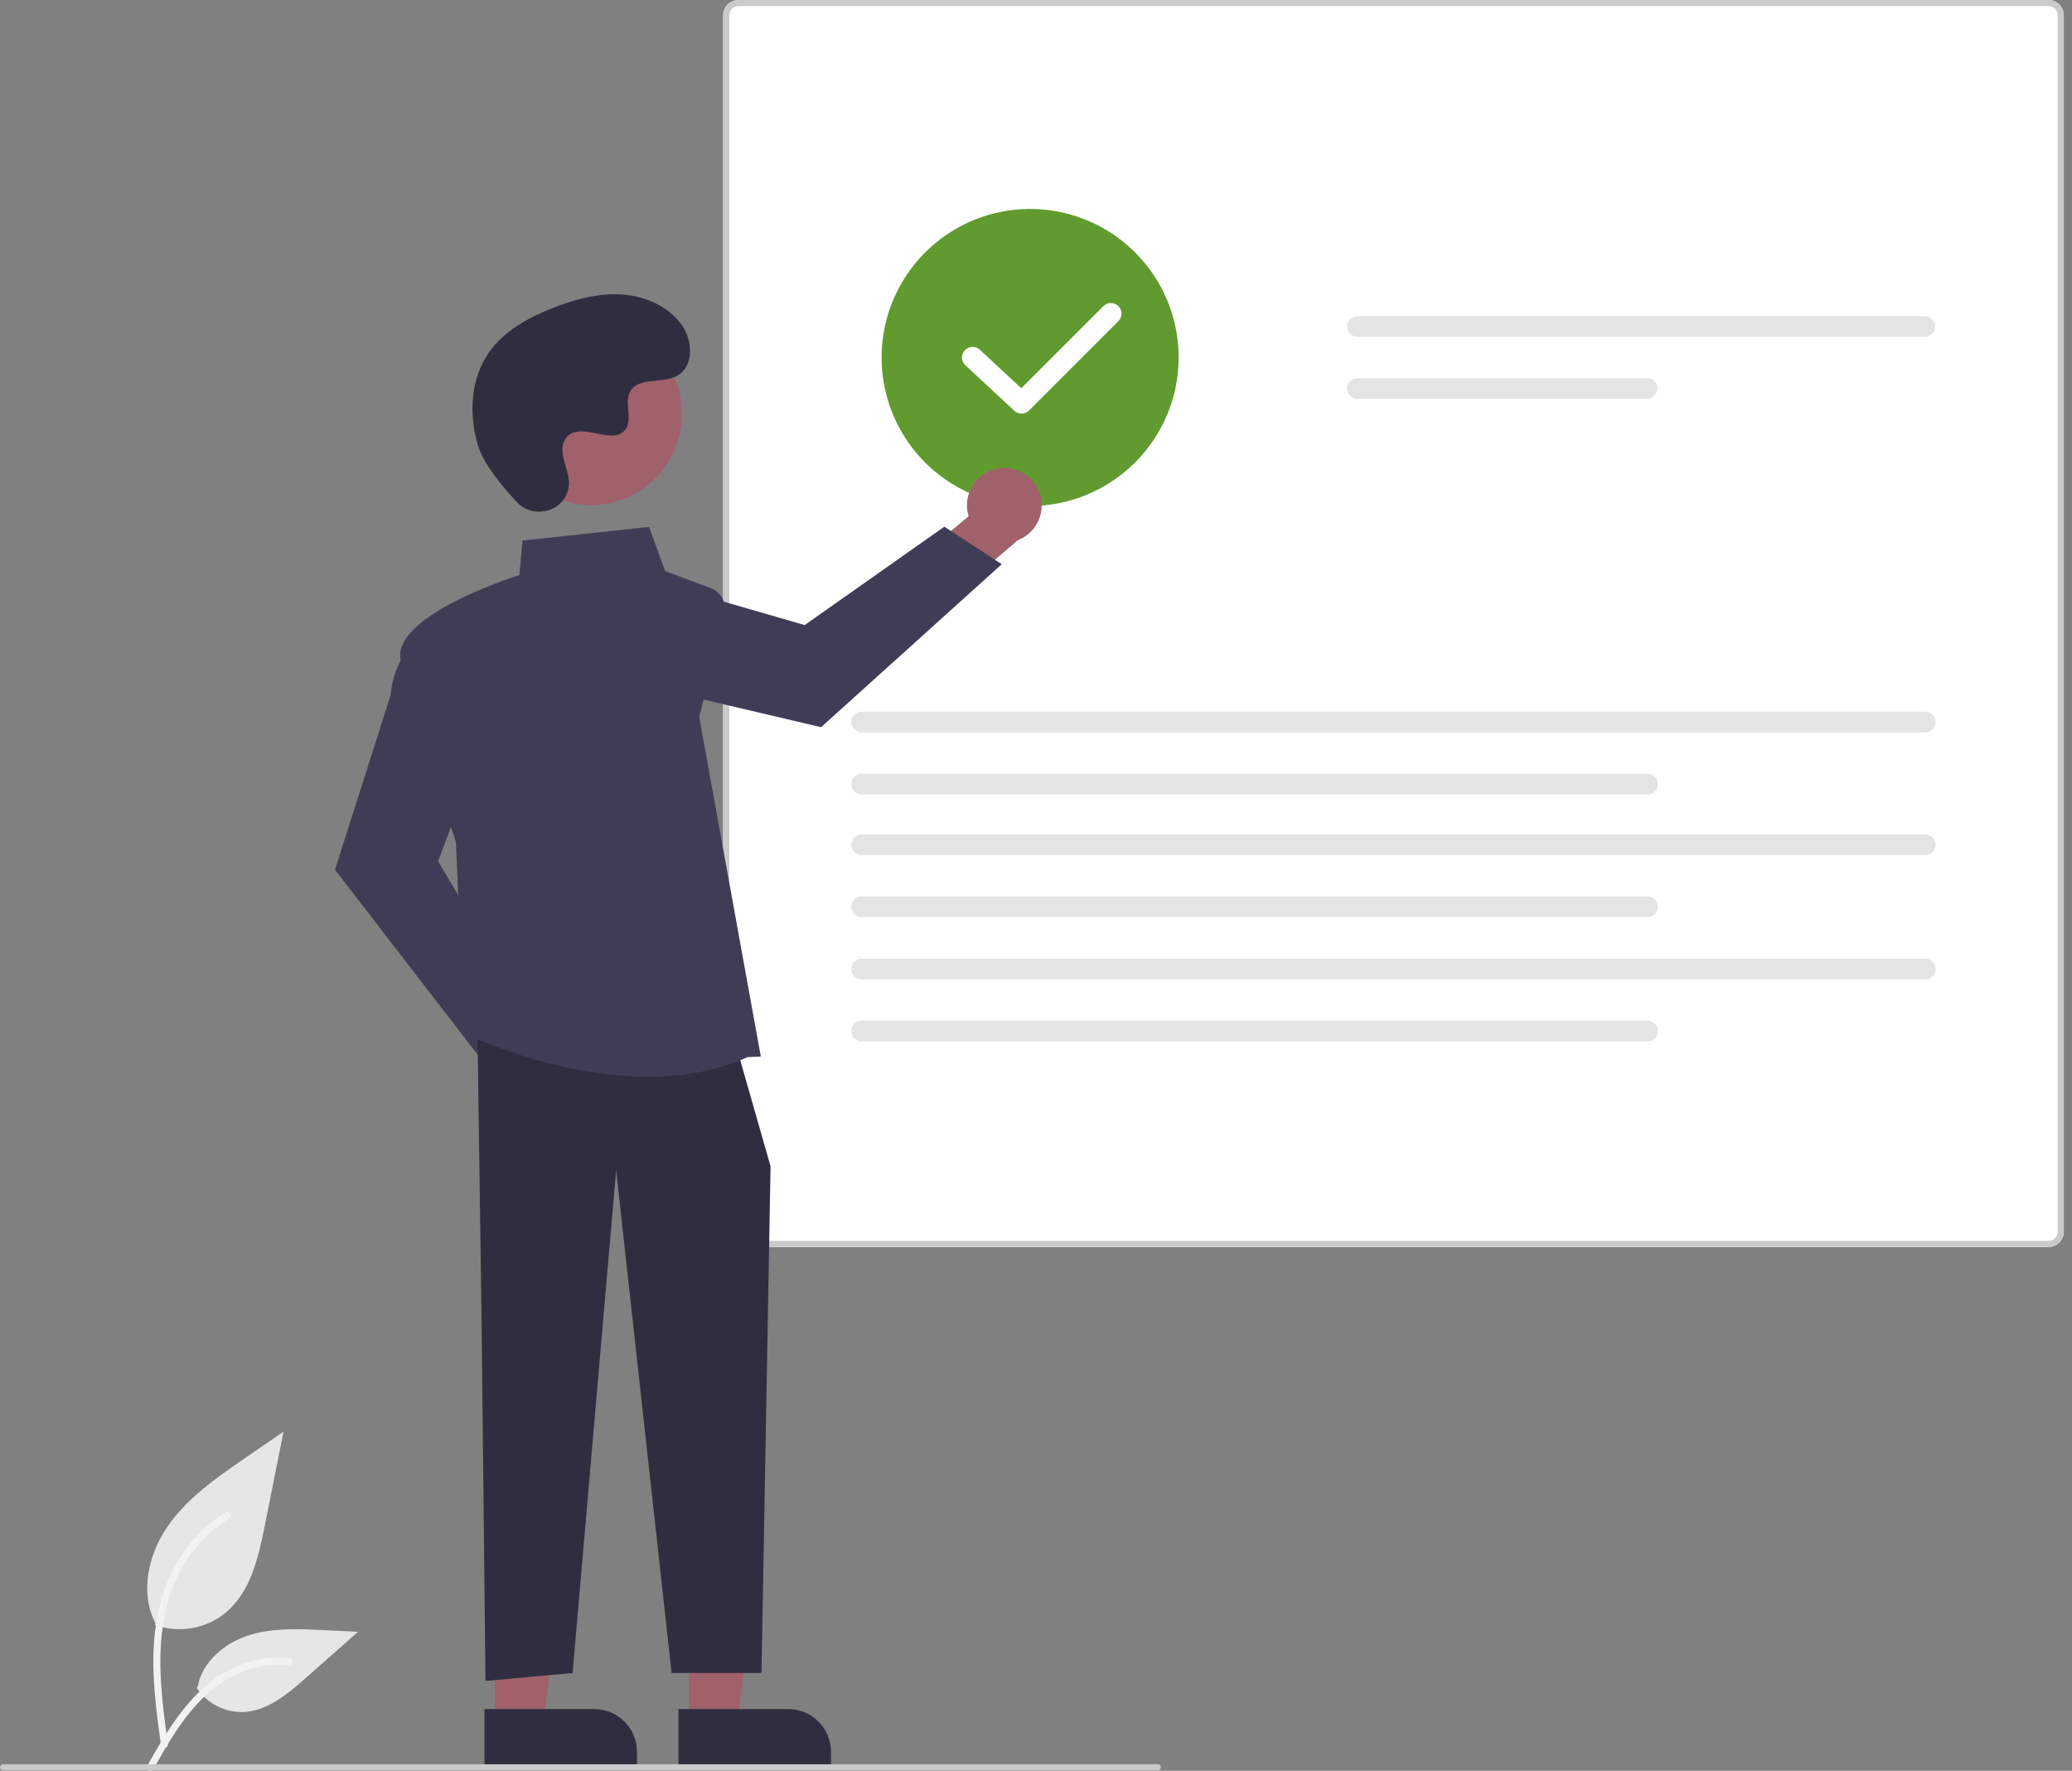 <svg viewBox="0 0 234 200" fill="none" xmlns="http://www.w3.org/2000/svg">
<rect x="0" y="0" width="234" height="200" fill="#808080" stroke="none"/>
<path d="M17.502 183.538C20.233 184.498 23.267 183.964 25.506 182.128C28.31 179.775 29.189 175.899 29.904 172.309L32.02 161.692L27.59 164.741C24.405 166.934 21.148 169.198 18.943 172.374C16.738 175.551 15.776 179.887 17.547 183.325" fill="#E6E6E6"/>
<path d="M18.186 197.132C17.628 193.071 17.055 188.957 17.446 184.852C17.794 181.207 18.906 177.647 21.17 174.726C22.372 173.18 23.835 171.854 25.492 170.81C25.924 170.537 26.322 171.222 25.892 171.494C23.024 173.306 20.806 175.982 19.557 179.136C18.178 182.644 17.957 186.468 18.194 190.194C18.338 192.447 18.643 194.686 18.949 196.921C19 197.131 18.879 197.344 18.673 197.408C18.462 197.465 18.245 197.342 18.186 197.132L18.186 197.132Z" fill="#F2F2F2"/>
<path d="M22.198 190.615C23.369 192.396 25.385 193.437 27.515 193.36C30.207 193.233 32.45 191.355 34.47 189.571L40.444 184.296L36.49 184.107C33.647 183.97 30.73 183.843 28.022 184.721C25.314 185.598 22.816 187.708 22.321 190.511" fill="#E6E6E6"/>
<path d="M16.61 199.467C19.294 194.718 22.406 189.441 27.968 187.754C29.515 187.286 31.137 187.119 32.746 187.261C33.253 187.304 33.127 188.086 32.62 188.043C29.922 187.819 27.23 188.531 24.996 190.06C22.846 191.523 21.172 193.557 19.756 195.715C18.888 197.036 18.11 198.414 17.333 199.789C17.085 200.229 16.358 199.912 16.61 199.467Z" fill="#F2F2F2"/>
<path d="M231.352 140.846H83.392C82.442 140.844 81.673 140.075 81.672 139.126V1.72C81.673 0.77 82.442 0.001 83.392 0H231.352C232.301 0.001 233.07 0.77 233.071 1.72V139.126C233.07 140.075 232.301 140.844 231.352 140.845V140.846Z" fill="white"/>
<path fill-rule="evenodd" clip-rule="evenodd" d="M83.392 140.846H231.352V140.845C232.301 140.844 233.07 140.075 233.071 139.126V1.72C233.07 0.77 232.301 0.001 231.352 0H83.392C82.442 0.001 81.673 0.77 81.672 1.72V139.126C81.673 140.075 82.442 140.844 83.392 140.846ZM82.361 1.717C82.362 1.149 82.823 0.688 83.392 0.687L231.352 0.689C231.92 0.69 232.381 1.151 232.382 1.72V139.126C232.381 139.694 231.92 140.155 231.352 140.156H83.392C82.823 140.155 82.362 139.694 82.361 139.126V1.717Z" fill="#CACACA"/>
<path d="M153.305 35.705C152.661 35.706 152.14 36.229 152.14 36.873C152.14 37.517 152.661 38.039 153.305 38.041H217.37C218.014 38.039 218.535 37.517 218.535 36.873C218.535 36.229 218.014 35.706 217.37 35.705L153.305 35.705Z" fill="#E4E4E4"/>
<path d="M153.305 42.711C152.662 42.713 152.141 43.235 152.141 43.879C152.141 44.523 152.662 45.045 153.305 45.046H186.012C186.655 45.045 187.176 44.523 187.176 43.879C187.176 43.235 186.655 42.713 186.012 42.711L153.305 42.711Z" fill="#E4E4E4"/>
<path d="M97.311 80.386C96.667 80.388 96.146 80.91 96.146 81.554C96.146 82.197 96.667 82.72 97.311 82.721H217.432C218.076 82.72 218.597 82.197 218.597 81.554C218.597 80.91 218.076 80.388 217.432 80.386L97.311 80.386Z" fill="#E4E4E4"/>
<path d="M97.311 87.392C96.667 87.393 96.146 87.916 96.146 88.559C96.146 89.203 96.667 89.725 97.311 89.727H186.074C186.718 89.725 187.239 89.203 187.239 88.559C187.239 87.916 186.718 87.393 186.074 87.392L97.311 87.392Z" fill="#E4E4E4"/>
<path d="M97.311 94.239C96.667 94.241 96.146 94.763 96.146 95.407C96.146 96.05 96.667 96.573 97.311 96.574H217.432C218.076 96.573 218.597 96.05 218.597 95.407C218.597 94.763 218.076 94.241 217.432 94.239L97.311 94.239Z" fill="#E4E4E4"/>
<path d="M97.311 101.245C96.667 101.247 96.146 101.769 96.146 102.413C96.146 103.056 96.667 103.578 97.311 103.58H186.074C186.718 103.578 187.239 103.056 187.239 102.413C187.239 101.769 186.718 101.247 186.074 101.245L97.311 101.245Z" fill="#E4E4E4"/>
<path d="M97.311 108.275C96.667 108.276 96.146 108.798 96.146 109.442C96.146 110.086 96.667 110.608 97.311 110.61H217.432C218.076 110.608 218.597 110.086 218.597 109.442C218.597 108.798 218.076 108.276 217.432 108.275L97.311 108.275Z" fill="#E4E4E4"/>
<path d="M97.311 115.281C96.667 115.282 96.146 115.804 96.146 116.448C96.146 117.092 96.667 117.614 97.311 117.616H186.074C186.718 117.614 187.239 117.092 187.239 116.448C187.239 115.804 186.718 115.282 186.074 115.281L97.311 115.281Z" fill="#E4E4E4"/>
<path d="M116.337 57.15C109.552 57.15 103.436 53.063 100.839 46.795C98.243 40.527 99.678 33.312 104.476 28.515C109.273 23.717 116.488 22.282 122.756 24.878C129.024 27.475 133.111 33.591 133.111 40.376C133.1 49.636 125.597 57.139 116.337 57.15Z" fill="#619B2F"/>
<path d="M65.418 120.574C65.36 119.335 64.755 118.185 63.767 117.434C62.779 116.684 61.509 116.409 60.3 116.684L54.755 108.871L49.185 111.082L57.17 122.007C57.781 124.053 59.826 125.32 61.93 124.954C64.035 124.589 65.533 122.707 65.418 120.574H65.418Z" fill="#A0616A"/>
<path d="M54.612 119.995L37.836 98.231L44.122 78.474C44.582 73.507 47.69 72.12 47.823 72.064L48.024 71.977L53.495 86.564L49.478 97.275L59.336 113.854L54.612 119.995Z" fill="#3F3D56"/>
<path d="M112.875 52.902C111.644 53.057 110.545 53.748 109.873 54.791C109.201 55.834 109.025 57.122 109.393 58.307L102.031 64.439L104.667 69.821L114.941 61.016C116.935 60.248 118.039 58.111 117.512 56.041C116.985 53.971 114.993 52.623 112.875 52.902Z" fill="#A0616A"/>
<path d="M113.134 63.721L92.731 82.13L72.548 77.39C67.56 77.315 65.937 74.323 65.871 74.196L65.769 74.001L79.889 67.42L90.878 70.596L106.646 59.486L113.134 63.721Z" fill="#3F3D56"/>
<path d="M77.794 194.593L83.275 194.593L85.883 173.449L77.793 173.449L77.794 194.593Z" fill="#A0616A"/>
<path d="M93.847 199.682L76.619 199.683L76.619 193.027L89.014 193.026C91.683 193.026 93.847 195.19 93.847 197.859L93.847 199.682L93.847 199.682Z" fill="#2F2E41"/>
<path d="M55.884 194.593L61.366 194.593L63.974 173.449L55.884 173.449L55.884 194.593Z" fill="#A0616A"/>
<path d="M71.938 199.682L54.71 199.683L54.71 193.027L67.104 193.026C68.386 193.026 69.616 193.535 70.522 194.442C71.429 195.348 71.938 196.577 71.938 197.859L71.938 199.682L71.938 199.682Z" fill="#2F2E41"/>
<path d="M53.935 117.416L54.382 148.715L54.829 189.851L64.666 188.956L69.584 132.171L75.844 188.956H85.999L87.022 131.724L83.445 119.205L53.935 117.416Z" fill="#2F2E41"/>
<path d="M73.188 121.619C62.485 121.62 52.633 116.776 52.5 116.709L52.389 116.654L51.491 95.099C51.231 94.337 46.102 79.307 45.233 74.529C44.353 69.689 57.108 65.442 58.657 64.945L59.009 61.051L73.302 59.511L75.114 64.493L80.242 66.416C81.445 66.867 82.12 68.147 81.814 69.395L78.964 80.986L85.924 119.331L84.426 119.396C80.834 121.018 76.957 121.619 73.188 121.619Z" fill="#3F3D56"/>
<circle cx="66.715" cy="46.753" r="10.291" transform="rotate(-28.663 66.715 46.753)" fill="#A0616A"/>
<path d="M58.38 56.716C60.341 58.806 63.983 57.684 64.239 54.83C64.259 54.608 64.257 54.385 64.234 54.164C64.103 52.9 63.372 51.752 63.547 50.417C63.587 50.085 63.71 49.768 63.907 49.497C65.469 47.404 69.138 50.433 70.613 48.539C71.518 47.377 70.455 45.548 71.149 44.249C72.065 42.536 74.778 43.381 76.48 42.443C78.373 41.398 78.259 38.494 77.013 36.727C75.493 34.572 72.829 33.423 70.197 33.257C67.566 33.091 64.953 33.803 62.496 34.76C59.704 35.848 56.936 37.351 55.219 39.806C53.13 42.79 52.929 46.803 53.973 50.294C54.609 52.417 56.778 55.01 58.38 56.716Z" fill="#2F2E41"/>
<path d="M130.77 199.947H0.342C0.153 199.947 0 199.794 0 199.605C0 199.416 0.153 199.263 0.342 199.263H130.77C130.959 199.263 131.112 199.416 131.112 199.605C131.112 199.794 130.959 199.947 130.77 199.947Z" fill="#CACACA"/>
<path d="M115.368 46.711C115.066 46.712 114.774 46.597 114.553 46.391L109.022 41.254C108.538 40.803 108.51 40.046 108.96 39.561C109.41 39.077 110.168 39.048 110.653 39.498L115.338 43.85L124.607 34.581C124.909 34.276 125.351 34.156 125.766 34.267C126.181 34.377 126.505 34.701 126.615 35.116C126.725 35.531 126.606 35.973 126.301 36.275L116.216 46.361C115.991 46.586 115.686 46.712 115.368 46.711Z" fill="white"/>
</svg>
